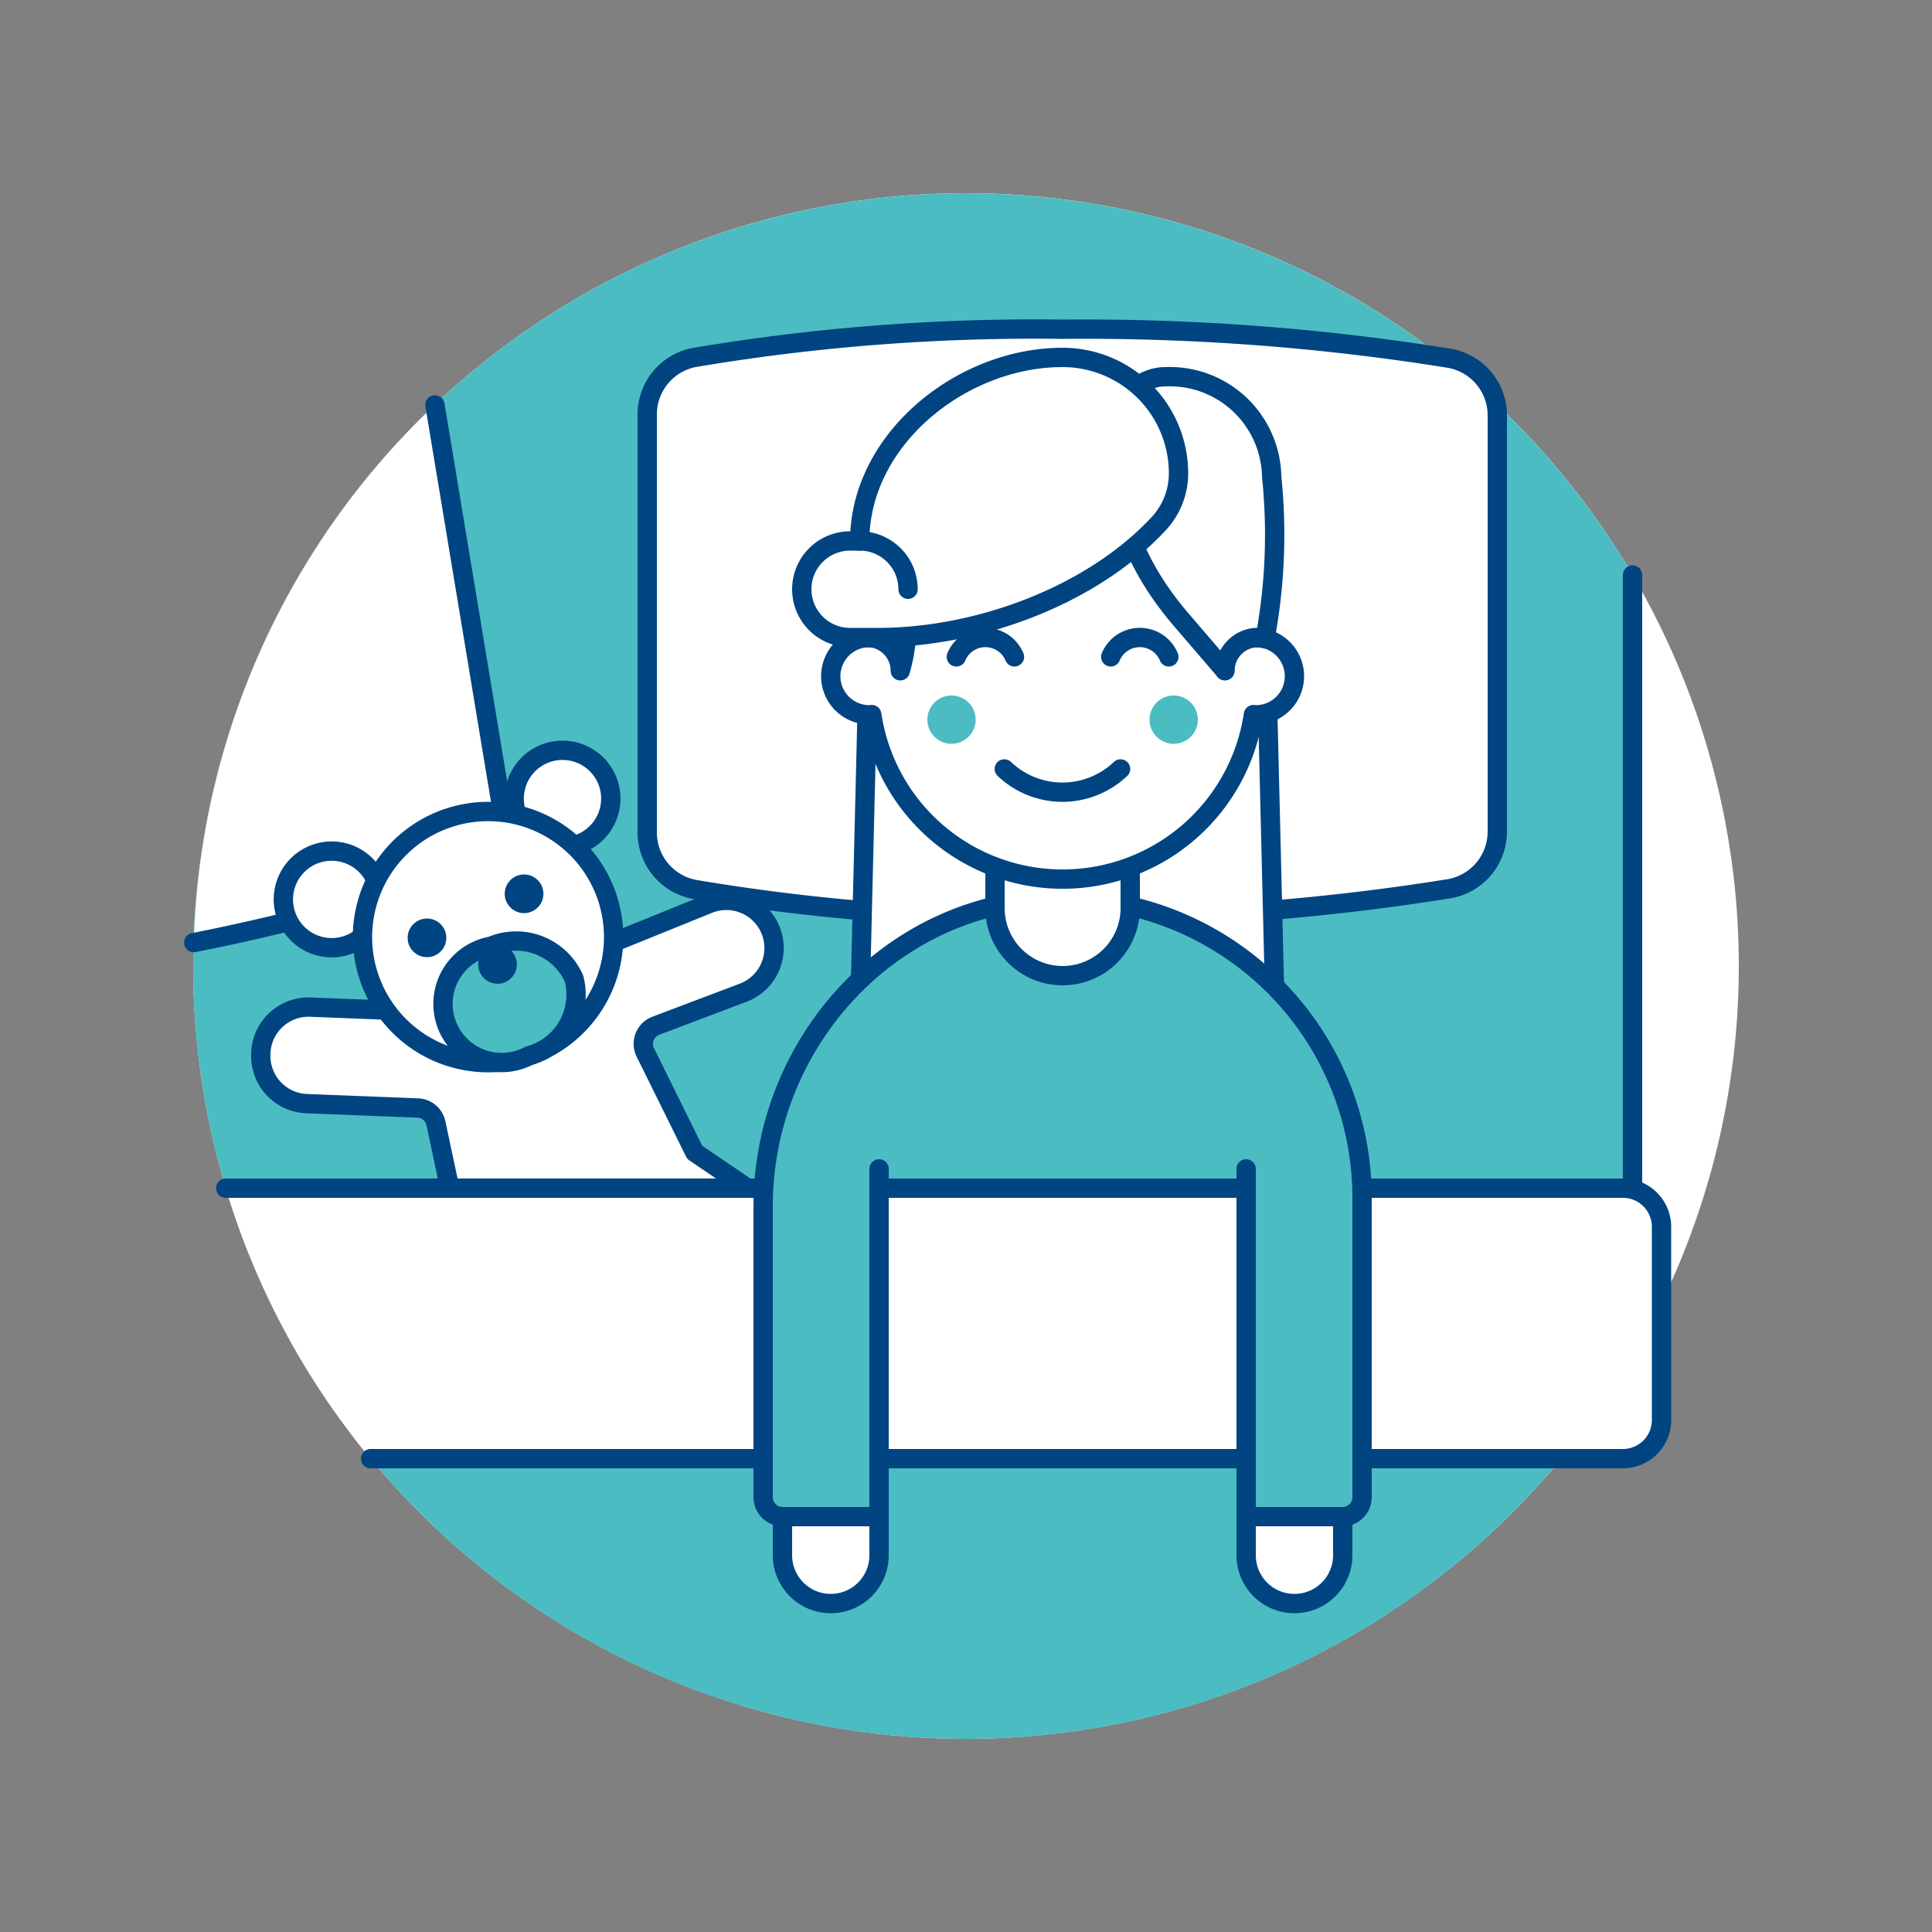<svg viewBox="0 0 100 100" height="100" width="100" xmlns="http://www.w3.org/2000/svg"><rect x="0" y="0" width="100" height="100" fill="#808080" stroke="none"/><path d="M10.000 50.000 A40.000 40.000 0 1 0 90.000 50.000 A40.000 40.000 0 1 0 10.000 50.000 Z" fill="#ffffff"/><path d="M84.5,29.764A40,40,0,0,0,11.686,61.5H84.5Z" fill="#4cbcc3"/><path d="M84.5 61.5L84.5 29.764" fill="none" stroke="#004481" stroke-linecap="round" stroke-linejoin="round"/><path d="M10.031,48.788a109.243,109.243,0,0,0,13.953-3.731,3,3,0,0,0,1.975-3.325L22.512,20.957A39.865,39.865,0,0,0,10.031,48.788Z" fill="#ffffff"/><path d="M10.031,48.788a109.243,109.243,0,0,0,13.953-3.731,3,3,0,0,0,1.975-3.325L22.512,20.957" fill="none" stroke="#004481" stroke-linecap="round" stroke-linejoin="round"/><path d="M33.942,53.094l4.527-1.712A2.47,2.47,0,0,0,39.906,48.2h0a2.47,2.47,0,0,0-3.238-1.416l-6.927,2.807L21.8,52.352l-5.735-.224A2.471,2.471,0,0,0,13.5,54.5l0,.06a2.468,2.468,0,0,0,2.371,2.564l5.754.225a1,1,0,0,1,.938.791l1.2,5.629-2.107,4.549A3,3,0,0,0,23.119,72.3l.907.42a3,3,0,0,0,3.983-1.461l1.868-4.032a2.312,2.312,0,0,1,1.337-1.211h0a2.308,2.308,0,0,1,2.057.271l3.982,2.7a3,3,0,0,0,4.167-.8l.562-.827a3,3,0,0,0-.8-4.167l-5.222-3.545L33.4,54.472A1,1,0,0,1,33.942,53.094Z" fill="#ffffff" stroke="#004481" stroke-linecap="round" stroke-linejoin="round"/><path d="M31.476,40.513a2.5,2.5,0,1,1-3.183-1.539A2.5,2.5,0,0,1,31.476,40.513Z" fill="#ffffff" stroke="#004481" stroke-linecap="round" stroke-linejoin="round"/><path d="M19.528,45.731a2.5,2.5,0,1,1-3.183-1.539A2.5,2.5,0,0,1,19.528,45.731Z" fill="#ffffff" stroke="#004481" stroke-linecap="round" stroke-linejoin="round"/><path d="M31.4,46.365a6.5,6.5,0,1,1-8.276-4A6.5,6.5,0,0,1,31.4,46.365Z" fill="#ffffff" stroke="#004481" stroke-linecap="round" stroke-linejoin="round"/><path d="M29.713,50.657a3.278,3.278,0,0,1-2.319,3.983,3.036,3.036,0,1,1-1.972-5.666A3.278,3.278,0,0,1,29.713,50.657Z" fill="#4cbcc3" stroke="#004481" stroke-linecap="round" stroke-linejoin="round"/><path d="M25.75,48.918a.988.988,0,0,0-.328.056,1,1,0,1,0,.328-.056Z" fill="#004481"/><path d="M22.1,47.543a1,1,0,1,0,.945.672,1,1,0,0,0-.945-.672Z" fill="#004481"/><path d="M27.125,45.263a1,1,0,0,0,0,2,1.024,1.024,0,0,0,.329-.056,1,1,0,0,0-.329-1.945Z" fill="#004481"/><path d="M77.5,21.5a3,3,0,0,0-2.493-2.957A118.929,118.929,0,0,0,55,17.041,105.952,105.952,0,0,0,35.957,18.5,3,3,0,0,0,33.5,21.454V43.087a3,3,0,0,0,2.457,2.951A105.952,105.952,0,0,0,55,47.5,118.929,118.929,0,0,0,75.007,46,3,3,0,0,0,77.5,43.041Z" fill="#ffffff" stroke="#004481" stroke-linecap="round" stroke-linejoin="round"/><path d="M66 52.5L44.5 52.5 45 32 65.5 32 66 52.5z" fill="#ffffff" stroke="#004481" stroke-linecap="round" stroke-linejoin="round"/><path d="M50,90A39.915,39.915,0,0,0,80.817,75.5H19.183A39.915,39.915,0,0,0,50,90Z" fill="#4cbcc3"/><path d="M84,61.5H11.686a39.906,39.906,0,0,0,7.5,14H84a2,2,0,0,0,2-2v-10A2,2,0,0,0,84,61.5Z" fill="#ffffff"/><path d="M19.183,75.5H84a2,2,0,0,0,2-2v-10a2,2,0,0,0-2-2H11.686" fill="none" stroke="#004481" stroke-linecap="round" stroke-linejoin="round"/><path d="M40.5,78.5v2a2.5,2.5,0,1,0,5,0v-2Z" fill="#ffffff" stroke="#004481" stroke-linecap="round" stroke-linejoin="round"/><path d="M64.5,78.5v2a2.5,2.5,0,1,0,5,0v-2Z" fill="#ffffff" stroke="#004481" stroke-linecap="round" stroke-linejoin="round"/><path d="M70.5,62A15.5,15.5,0,0,0,54.251,46.518C45.914,46.91,39.5,54.092,39.5,62.438V77.5a1,1,0,0,0,1,1h5v-17h19v17h5a1,1,0,0,0,1-1Z" fill="#4cbcc3" stroke="#004481" stroke-linecap="round" stroke-linejoin="round"/><path d="M51.5,47V43.5h7V47a3.5,3.5,0,0,1-7,0Z" fill="#ffffff" stroke="#004481" stroke-linecap="round" stroke-linejoin="round"/><path d="M45.5 61.5L45.5 60.5" fill="none" stroke="#004481" stroke-linecap="round" stroke-linejoin="round"/><path d="M64.5 61.5L64.5 60.5" fill="none" stroke="#004481" stroke-linecap="round" stroke-linejoin="round"/><path d="M65,33V30.5a10,10,0,0,0-20,0V33a2,2,0,0,0,0,4c.042,0,.081-.01.123-.012a9.986,9.986,0,0,0,19.754,0c.042,0,.081.012.123.012a2,2,0,0,0,0-4Z" fill="#ffffff" stroke="#004481" stroke-linecap="round" stroke-linejoin="round"/><path d="M51.983,39.8A4.363,4.363,0,0,0,58,39.8" fill="none" stroke="#004481" stroke-linecap="round" stroke-linejoin="round"/><path d="M60.5,34a1.629,1.629,0,0,0-3.008,0" fill="none" stroke="#004481" stroke-linecap="round" stroke-linejoin="round"/><path d="M52.508,34A1.629,1.629,0,0,0,49.5,34" fill="none" stroke="#004481" stroke-linecap="round" stroke-linejoin="round"/><path d="M48.000 37.250 A1.250 1.250 0 1 0 50.500 37.250 A1.250 1.250 0 1 0 48.000 37.250 Z" fill="#4cbcc3"/><path d="M59.500 37.250 A1.250 1.250 0 1 0 62.000 37.250 A1.250 1.250 0 1 0 59.500 37.250 Z" fill="#4cbcc3"/><path d="M56.023,20.552a10.089,10.089,0,0,0-2.046,0A10,10,0,0,0,45,30.5V33a1.725,1.725,0,0,1,1.6,1.719,9.072,9.072,0,0,0,.212-4.065C47.867,31,49.6,29.5,49.6,29.5V27.1A23.9,23.9,0,0,0,55,28.3a23.919,23.919,0,0,0,5.4-1.2v2.4s1.733,1.5,2.787,1.151a9.08,9.08,0,0,0,.213,4.065A1.725,1.725,0,0,1,65,33V30.5A10,10,0,0,0,56.023,20.552Z" fill="#004481" stroke="#004481" stroke-linecap="round" stroke-linejoin="round"/><path d="M58,24.928V21.822A2.322,2.322,0,0,1,60.322,19.5h0a5.278,5.278,0,0,1,5.5,5.175,29.2,29.2,0,0,1-.346,8.387A2,2,0,0,0,65,33c-.011,0-.021,0-.032,0A1.721,1.721,0,0,0,63.4,34.71l-2.248-2.618C59.441,30.1,58,27.556,58,24.928Z" fill="#ffffff" stroke="#004481" stroke-linecap="round" stroke-linejoin="round"/><path d="M59.979,27.1h0C56.485,30.86,50.583,33,45.45,33H44a2.5,2.5,0,0,1-2.5-2.5h0A2.5,2.5,0,0,1,44,28h.5c0-5.247,5.253-9.5,10.5-9.5h0a6,6,0,0,1,6,6h0A3.819,3.819,0,0,1,59.979,27.1Z" fill="#ffffff" stroke="#004481" stroke-linecap="round" stroke-linejoin="round"/><path d="M44.5,28A2.5,2.5,0,0,1,47,30.5" fill="none" stroke="#004481" stroke-linecap="round" stroke-linejoin="round"/></svg>